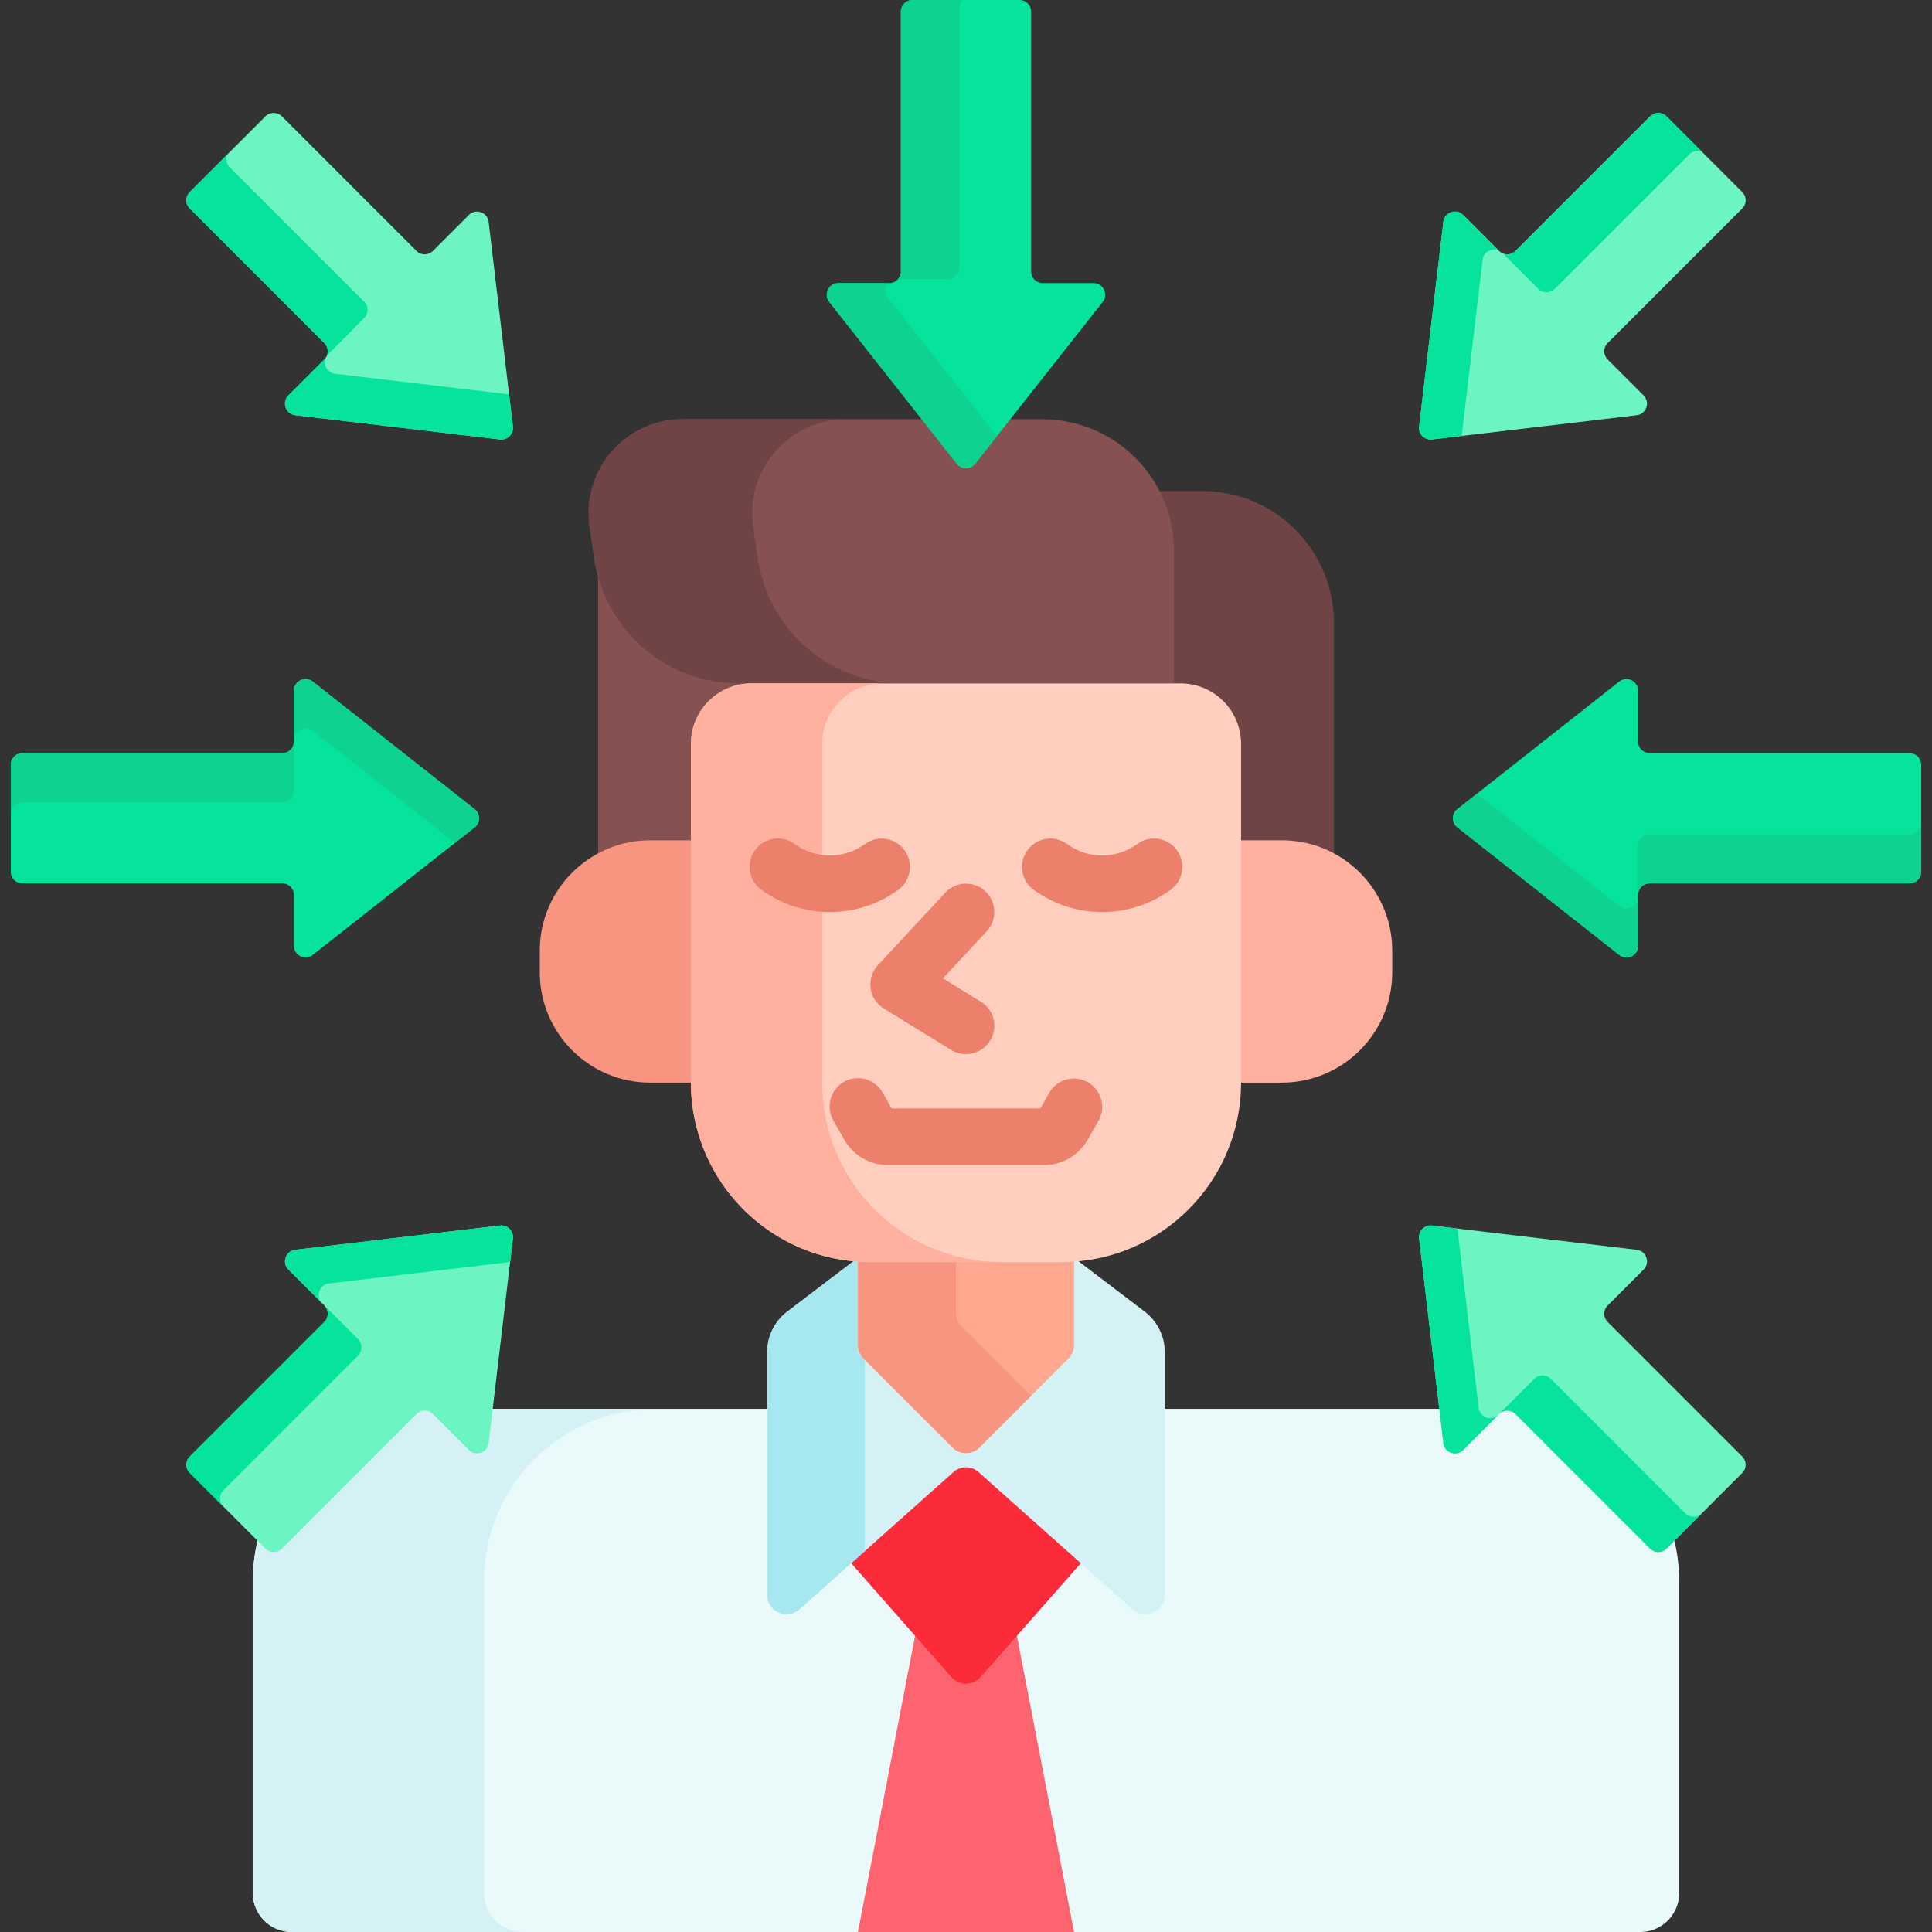 <svg viewBox="0 0 512 512" xmlns="http://www.w3.org/2000/svg"><rect x="0" y="0" width="512" height="512" fill="#333333" stroke="none"/><g><path d="M399.391 373.364H112.609c-25.185 0-45.602 20.417-45.602 45.602v82.732c0 5.69 4.612 10.302 10.302 10.302h150.055l1.536-2.682 14.442-74.868 8.792 9.988a5.152 5.152 0 0 0 7.732 0l8.792-9.987 14.443 74.87 1.535 2.679h150.056c5.69 0 10.302-4.612 10.302-10.302v-82.732c-.001-25.186-20.418-45.602-45.603-45.602z" fill="#eaf9fa"></path><path d="M128.258 501.698v-82.733c0-25.185 20.417-45.602 45.602-45.602h-61.251c-25.185 0-45.602 20.417-45.602 45.602v82.733c0 5.69 4.612 10.302 10.302 10.302h61.251c-5.69 0-10.302-4.612-10.302-10.302z" fill="#d4f2f6"></path><path d="M259.115 443.777a4.15 4.15 0 0 1-6.231 0l-10.139-11.518L227.364 512h57.272l-15.382-79.74z" fill="#fe646f"></path><path d="M259.991 389.369a5.996 5.996 0 0 0-7.984 0l-27.092 24.148 27.219 30.922a5.151 5.151 0 0 0 7.733 0l27.219-30.921z" fill="#fb2b3a"></path><path d="m303.327 347.562-18.703-14.23a47.164 47.164 0 0 1-3.291.129h-50.666c-1.108 0-2.202-.053-3.291-.129l-18.703 14.23a13.592 13.592 0 0 0-5.362 10.818v64.241c0 4.448 5.258 6.805 8.578 3.845l40.784-36.351a5 5 0 0 1 6.654 0l40.784 36.351c3.32 2.959 8.578.603 8.578-3.845V358.38c0-4.246-1.984-8.247-5.362-10.818z" fill="#d4f2f6"></path><path d="M227.365 358.538v-24.204c-.397-.027-.794-.053-1.187-.09l-17.504 13.318a13.592 13.592 0 0 0-5.362 10.818v64.241c0 4.448 5.258 6.805 8.578 3.845l17.326-15.443v-50.636z" fill="#a6e7f0"></path><path d="M281.333 333.461h-50.666c-1.111 0-2.21-.053-3.302-.13v23.135c0 1.327.527 2.599 1.466 3.537l23.635 23.616a5 5 0 0 0 7.068 0l23.635-23.616a4.998 4.998 0 0 0 1.466-3.537v-23.135c-1.092.077-2.191.13-3.302.13z" fill="#ffa78f"></path><path d="M252.466 383.619a5 5 0 0 0 7.068 0l13.731-13.719-18.47-18.455a4.998 4.998 0 0 1-1.466-3.537v-14.447h-22.662c-1.111 0-2.21-.053-3.302-.13v23.135c0 1.327.527 2.599 1.466 3.537z" fill="#f89580"></path><path d="M310.13 146.046v36.063h2.731c8.29 0 15.034 6.744 15.034 15.034v26.553h11.802c5.012 0 9.72 1.317 13.805 3.615v-62.239c0-19.298-15.644-34.941-34.941-34.941h-12.406a33.72 33.72 0 0 1 3.975 15.915z" fill="#704444"></path><path d="M184.104 223.696v-26.553c0-8.29 6.744-15.034 15.034-15.034v-2h-3.337c-18.545 0-34.545-13.792-37.304-32.113v79.315a28.078 28.078 0 0 1 13.806-3.615z" fill="#855151"></path><path d="M311.13 181.11H195.801c-19.239 0-35.561-14.123-38.325-33.162l-1.216-8.37c-2.181-15.015 9.463-28.473 24.636-28.473h95.292c19.298 0 34.941 15.644 34.941 34.941v35.064z" fill="#855151"></path><path d="m200.819 147.948-1.216-8.37c-2.181-15.016 9.463-28.473 24.636-28.473h-43.344c-15.173 0-26.817 13.457-24.636 28.473l1.216 8.37c2.765 19.039 19.087 33.162 38.325 33.162h43.344c-19.238 0-35.56-14.123-38.325-33.162z" fill="#704444"></path><path d="M184.104 286.898v-64.202h-11.801c-16.162 0-29.264 13.102-29.264 29.264v5.682c0 16.162 13.102 29.264 29.264 29.264h11.801v-.008z" fill="#f89580"></path><path d="M339.697 222.696h-11.801v64.209h11.802c16.162 0 29.264-13.102 29.264-29.264v-5.682c-.002-16.161-13.103-29.263-29.265-29.263z" fill="#ffb09e"></path><path d="M281.333 334.461h-50.666c-26.268 0-47.562-21.294-47.562-47.562v-89.755c0-8.855 7.179-16.034 16.034-16.034h113.724c8.855 0 16.034 7.179 16.034 16.034v89.755c-.002 26.267-21.296 47.562-47.564 47.562z" fill="#ffcebf"></path><path d="M217.883 286.899v-89.755c0-8.855 7.179-16.034 16.034-16.034h-34.779c-8.855 0-16.034 7.179-16.034 16.034v89.755c0 26.268 21.294 47.562 47.562 47.562h34.779c-26.267 0-47.562-21.294-47.562-47.562z" fill="#ffb09e"></path><path d="M292.081 241.714a30.823 30.823 0 0 1-18.146-5.914 7.499 7.499 0 0 1-1.659-10.476 7.502 7.502 0 0 1 10.476-1.66 15.832 15.832 0 0 0 18.657 0 7.5 7.5 0 0 1 8.817 12.136 30.822 30.822 0 0 1-18.145 5.914zM219.919 241.715a30.819 30.819 0 0 1-18.145-5.915 7.5 7.5 0 1 1 8.817-12.135 15.83 15.83 0 0 0 18.657 0 7.5 7.5 0 0 1 8.817 12.135 30.822 30.822 0 0 1-18.146 5.915zM255.993 279.348a7.465 7.465 0 0 1-3.921-1.112l-17.836-10.969a7.498 7.498 0 0 1-1.565-11.493l17.836-19.196a7.502 7.502 0 0 1 10.6-.39 7.501 7.501 0 0 1 .389 10.6l-11.609 12.495 10.043 6.177a7.5 7.5 0 0 1-3.937 13.888zM276.73 308.744h-41.46a13.255 13.255 0 0 1-11.484-6.664l-2.933-5.133a7.498 7.498 0 0 1 2.791-10.232 7.498 7.498 0 0 1 10.232 2.791l2.422 4.238h39.403l2.423-4.239a7.501 7.501 0 0 1 13.023 7.443l-2.934 5.132a13.253 13.253 0 0 1-11.483 6.664z" fill="#ec806b"></path><path d="m429.105 180.62-42.884 33.8a3.09 3.09 0 0 0 0 4.854l42.884 33.8c2.027 1.598 5.004.154 5.004-2.427V237.2a3.091 3.091 0 0 1 3.091-3.091h68.847a3.091 3.091 0 0 0 3.091-3.091v-28.345a3.091 3.091 0 0 0-3.091-3.091H437.2a3.091 3.091 0 0 1-3.091-3.091v-13.447c-.001-2.578-2.977-4.022-5.004-2.424z" fill="#05e39c"></path><g fill="#0ed290"><path d="m429.105 240.075-37.717-29.727-5.167 4.073a3.09 3.09 0 0 0 0 4.854l42.884 33.8c2.027 1.598 5.004.154 5.004-2.427v-13c-.001 2.581-2.977 4.024-5.004 2.427zM506.046 221.11h-68.847a3.09 3.09 0 0 0-3.09 3.091v13a3.09 3.09 0 0 1 3.09-3.091h68.847a3.091 3.091 0 0 0 3.091-3.091v-13a3.091 3.091 0 0 1-3.091 3.091z" fill="#0ed290"></path></g><path d="m382.504 58.808-6.423 54.224a3.091 3.091 0 0 0 3.433 3.433l54.224-6.423c2.563-.304 3.647-3.429 1.822-5.254l-9.508-9.508a3.09 3.09 0 0 1 0-4.371l35.65-35.65a3.09 3.09 0 0 0 0-4.371l-20.043-20.043a3.09 3.09 0 0 0-4.371 0l-35.65 35.65a3.09 3.09 0 0 1-4.371 0l-9.508-9.508c-1.826-1.826-4.952-.742-5.255 1.821z" fill="#6cf5c2"></path><g fill="#05e39c"><path d="M407.661 76.555a3.09 3.09 0 0 0 4.371 0l35.65-35.649a3.089 3.089 0 0 1 3.368-.668l-9.392-9.392a3.09 3.09 0 0 0-4.371 0l-35.649 35.65a3.09 3.09 0 0 1-3.368.669zM392.898 68.868c.253-2.136 2.464-3.237 4.25-2.492l-9.391-9.391c-1.825-1.825-4.951-.741-5.254 1.822l-6.423 54.224a3.091 3.091 0 0 0 3.433 3.433l7.857-.931z" fill="#05e39c"></path></g><path d="m129.496 58.808 6.423 54.224a3.091 3.091 0 0 1-3.433 3.433l-54.224-6.423c-2.563-.304-3.647-3.429-1.822-5.254l9.508-9.508a3.09 3.09 0 0 0 0-4.371L50.3 55.258a3.09 3.09 0 0 1 0-4.371l20.043-20.043a3.09 3.09 0 0 1 4.371 0l35.65 35.65a3.09 3.09 0 0 0 4.371 0l9.508-9.508c1.824-1.825 4.95-.741 5.253 1.822z" fill="#6cf5c2"></path><g fill="#05e39c"><path d="m96.508 79.921-35.65-35.65a3.082 3.082 0 0 1-.714-3.228L50.3 50.887a3.09 3.09 0 0 0 0 4.371l35.649 35.649a3.09 3.09 0 0 1 .679 3.347l9.879-9.963a3.089 3.089 0 0 0 .001-4.37zM134.911 104.514l-46.089-5.46c-2.128-.252-3.23-2.448-2.5-4.231a3.06 3.06 0 0 1-.372.455l-9.508 9.508c-1.825 1.825-.741 4.951 1.822 5.254l54.224 6.423a3.091 3.091 0 0 0 3.433-3.433z" fill="#05e39c"></path></g><path d="m129.496 382.439 6.423-54.224a3.091 3.091 0 0 0-3.433-3.433l-54.224 6.423c-2.563.304-3.647 3.429-1.822 5.254l9.508 9.508a3.09 3.09 0 0 1 0 4.371l-35.65 35.65a3.09 3.09 0 0 0 0 4.371l20.043 20.043a3.09 3.09 0 0 0 4.371 0l35.65-35.65a3.09 3.09 0 0 1 4.371 0l9.508 9.508c1.826 1.826 4.952.743 5.255-1.821z" fill="#6cf5c2"></path><g fill="#05e39c"><path d="m59.222 394.911 35.65-35.65a3.09 3.09 0 0 0 0-4.371l-8.922-8.922a3.09 3.09 0 0 1 0 4.371l-35.65 35.65a3.09 3.09 0 0 0 0 4.371l8.922 8.922a3.09 3.09 0 0 1 0-4.371zM85.363 345.383c-1.825-1.825-.741-4.951 1.822-5.254l47.997-5.686.738-6.227a3.091 3.091 0 0 0-3.433-3.433l-54.224 6.423c-2.563.304-3.647 3.429-1.822 5.254z" fill="#05e39c"></path></g><path d="m382.504 382.439-6.423-54.224a3.091 3.091 0 0 1 3.433-3.433l54.224 6.423c2.563.304 3.647 3.429 1.822 5.254l-9.508 9.508a3.09 3.09 0 0 0 0 4.371l35.65 35.65a3.09 3.09 0 0 1 0 4.371l-20.043 20.043a3.09 3.09 0 0 1-4.371 0l-35.65-35.65a3.09 3.09 0 0 0-4.371 0l-9.508 9.508c-1.826 1.826-4.952.743-5.255-1.821z" fill="#6cf5c2"></path><path d="m391.855 373.088-5.628-47.51-6.714-.795a3.091 3.091 0 0 0-3.433 3.433l6.423 54.224c.304 2.563 3.429 3.647 5.254 1.822l9.351-9.351c-1.824 1.824-4.949.74-5.253-1.823z" fill="#05e39c"></path><path d="m406.771 365.249-.012.011z" fill="#ffc344"></path><path d="M451.009 401.051a3.09 3.09 0 0 1-4.371 0l-35.649-35.649a3.09 3.09 0 0 0-4.37 0l-9.352 9.352a3.09 3.09 0 0 1 4.371 0l35.649 35.649a3.09 3.09 0 0 0 4.371 0l9.65-9.649z" fill="#05e39c"></path><path d="m451.307 400.753.701-.701z" fill="#ffc344"></path><path d="m82.895 253.075 42.884-33.8a3.09 3.09 0 0 0 0-4.854l-42.884-33.8c-2.027-1.598-5.004-.154-5.004 2.427v13.447a3.091 3.091 0 0 1-3.091 3.091H5.954a3.091 3.091 0 0 0-3.091 3.091v28.345a3.091 3.091 0 0 0 3.091 3.091h68.847a3.091 3.091 0 0 1 3.091 3.091v13.447c0 2.578 2.976 4.021 5.003 2.424z" fill="#05e39c"></path><g fill="#0ed290"><path d="m82.895 193.669 37.686 29.703 5.199-4.097a3.09 3.09 0 0 0 0-4.854l-42.884-33.8c-2.027-1.598-5.004-.154-5.004 2.427v13.049c0-2.582 2.976-4.026 5.003-2.428zM74.801 199.584H5.954a3.091 3.091 0 0 0-3.091 3.091v13.049a3.091 3.091 0 0 1 3.091-3.091h68.847a3.091 3.091 0 0 0 3.091-3.091V196.493a3.09 3.09 0 0 1-3.091 3.091z" fill="#0ed290"></path></g><path d="m219.773 80.032 33.8 42.884a3.091 3.091 0 0 0 4.855 0l33.8-42.884c1.598-2.027.154-5.004-2.427-5.004h-13.447a3.091 3.091 0 0 1-3.091-3.091V3.091A3.091 3.091 0 0 0 270.172 0h-28.345a3.091 3.091 0 0 0-3.091 3.091v68.847a3.091 3.091 0 0 1-3.091 3.091H222.2c-2.581-.001-4.025 2.976-2.427 5.003z" fill="#05e39c"></path><g fill="#0ed290"><path d="M251.198 73.935a3.091 3.091 0 0 0 3.091-3.091V1.997c0-.766.289-1.457.75-1.997h-13.211a3.091 3.091 0 0 0-3.091 3.091v68.847c0 .766-.289 1.457-.75 1.997zM235.324 78.938c-.985-1.25-.811-2.859.07-3.91H222.2c-2.581 0-4.025 2.977-2.427 5.004l33.8 42.884a3.09 3.09 0 0 0 4.854 0l5.78-7.333z" fill="#0ed290"></path></g></g></svg>